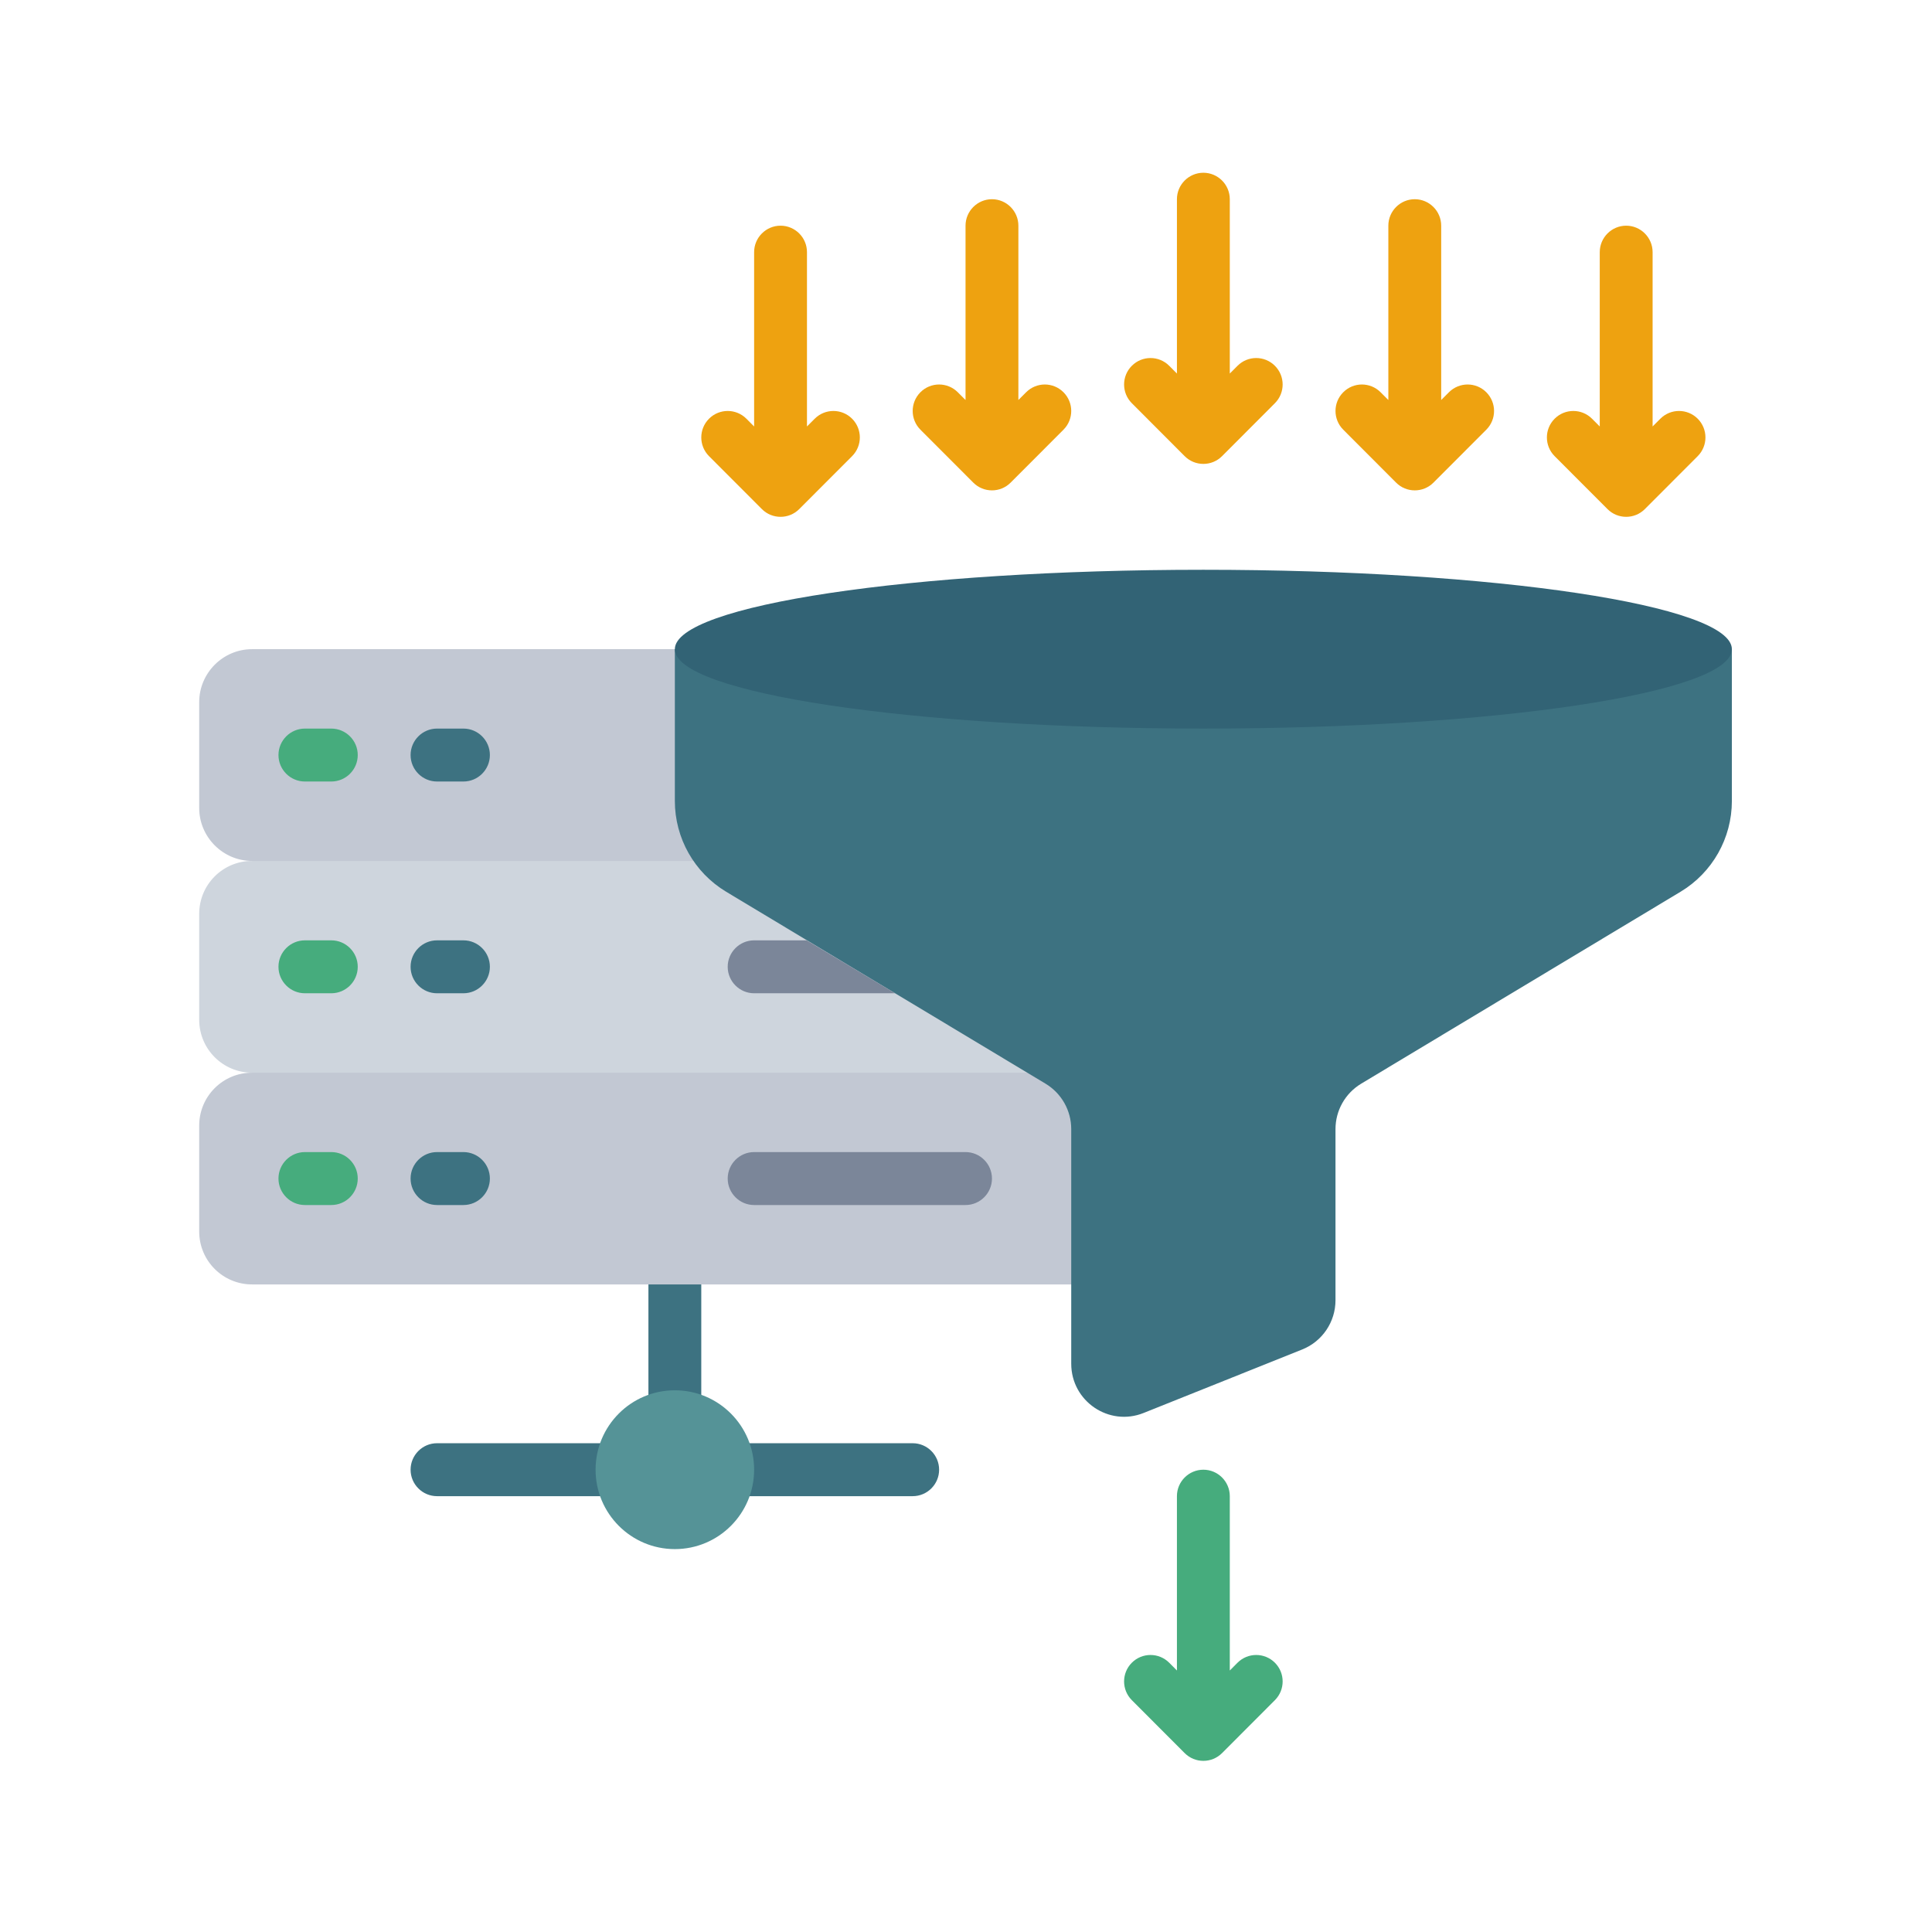 <?xml version="1.0" encoding="UTF-8"?><svg xmlns="http://www.w3.org/2000/svg" xmlns:xlink="http://www.w3.org/1999/xlink" contentScriptType="text/ecmascript" width="375" zoomAndPan="magnify" contentStyleType="text/css" viewBox="0 0 375 375" height="375" preserveAspectRatio="xMidYMid meet" version="1.0"><defs><clipPath id="clip-0"><path d="M 38.535 203 L 214 203 L 214 250 L 38.535 250 Z M 38.535 203 " clip-rule="nonzero"/></clipPath><clipPath id="clip-1"><path d="M 38.535 161 L 214 161 L 214 209 L 38.535 209 Z M 38.535 161 " clip-rule="nonzero"/></clipPath><clipPath id="clip-2"><path d="M 38.535 126 L 142 126 L 142 168 L 38.535 168 Z M 38.535 126 " clip-rule="nonzero"/></clipPath><clipPath id="clip-3"><path d="M 130 126 L 336.285 126 L 336.285 275 L 130 275 Z M 130 126 " clip-rule="nonzero"/></clipPath><clipPath id="clip-4"><path d="M 130 110 L 336.285 110 L 336.285 142 L 130 142 Z M 130 110 " clip-rule="nonzero"/></clipPath><clipPath id="clip-5"><path d="M 218 285 L 249 285 L 249 341.781 L 218 341.781 Z M 218 285 " clip-rule="nonzero"/></clipPath><clipPath id="clip-6"><path d="M 218 33.531 L 249 33.531 L 249 91 L 218 91 Z M 218 33.531 " clip-rule="nonzero"/></clipPath></defs><path fill="rgb(23.92%, 44.71%, 50.589%)" d="M 130.988 280.129 C 128.164 280.129 125.859 277.824 125.859 274.992 L 125.859 244.168 C 125.859 241.34 128.164 239.031 130.988 239.031 C 133.812 239.031 136.117 241.34 136.117 244.168 L 136.117 274.992 C 136.117 277.824 133.812 280.129 130.988 280.129 " fill-opacity="1" fill-rule="nonzero"/><path fill="rgb(23.92%, 44.71%, 50.589%)" d="M 177.152 290.406 L 141.246 290.406 C 138.422 290.406 136.117 288.098 136.117 285.27 C 136.117 282.438 138.422 280.129 141.246 280.129 L 177.152 280.129 C 179.977 280.129 182.281 282.438 182.281 285.27 C 182.281 288.098 179.977 290.406 177.152 290.406 " fill-opacity="1" fill-rule="nonzero"/><path fill="rgb(23.92%, 44.71%, 50.589%)" d="M 120.73 290.406 L 84.824 290.406 C 82 290.406 79.695 288.098 79.695 285.27 C 79.695 282.438 82 280.129 84.824 280.129 L 120.73 280.129 C 123.555 280.129 125.859 282.438 125.859 285.27 C 125.859 288.098 123.555 290.406 120.73 290.406 " fill-opacity="1" fill-rule="nonzero"/><g clip-path="url(#clip-0)"><path fill="rgb(76.079%, 78.429%, 82.75%)" d="M 213.055 249.305 L 48.922 249.305 C 43.25 249.305 38.664 244.711 38.664 239.031 L 38.664 218.48 C 38.664 212.801 43.25 208.207 48.922 208.207 L 48.922 203.066 L 213.055 203.066 L 213.055 249.305 " fill-opacity="1" fill-rule="nonzero"/></g><g clip-path="url(#clip-1)"><path fill="rgb(80.779%, 83.53%, 86.67%)" d="M 213.055 208.207 L 48.922 208.207 C 43.25 208.207 38.664 203.609 38.664 197.93 L 38.664 177.379 C 38.664 171.703 43.25 167.105 48.922 167.105 L 48.922 161.969 L 141.246 161.969 L 213.055 208.207 " fill-opacity="1" fill-rule="nonzero"/></g><g clip-path="url(#clip-2)"><path fill="rgb(76.079%, 78.429%, 82.75%)" d="M 136.117 126.004 L 48.922 126.004 C 43.27 126.004 38.664 130.641 38.664 136.281 L 38.664 156.832 C 38.664 162.469 43.27 167.105 48.922 167.105 L 141.246 167.105 L 136.117 126.004 " fill-opacity="1" fill-rule="nonzero"/></g><g clip-path="url(#clip-3)"><path fill="rgb(23.92%, 44.71%, 50.589%)" d="M 130.988 126.004 L 130.988 155.465 C 130.988 162.691 134.773 169.375 140.945 173.086 L 202.957 210.352 C 206.043 212.219 207.926 215.551 207.926 219.164 L 207.926 264.699 C 207.926 271.984 215.258 276.961 221.992 274.25 L 252.766 261.93 C 256.676 260.363 259.219 256.57 259.219 252.375 L 259.219 219.164 C 259.219 215.551 261.102 212.219 264.188 210.352 L 326.199 173.086 C 332.371 169.375 336.156 162.691 336.156 155.465 L 336.156 126.004 L 130.988 126.004 " fill-opacity="1" fill-rule="nonzero"/></g><path fill="rgb(33.33%, 57.649%, 59.219%)" d="M 146.375 285.27 C 146.375 293.777 139.484 300.68 130.988 300.68 C 122.492 300.68 115.602 293.777 115.602 285.27 C 115.602 276.758 122.492 269.855 130.988 269.855 C 139.484 269.855 146.375 276.758 146.375 285.27 " fill-opacity="1" fill-rule="nonzero"/><g clip-path="url(#clip-4)"><path fill="rgb(19.609%, 38.82%, 45.879%)" d="M 336.156 126.004 C 336.156 134.516 290.234 141.418 233.574 141.418 C 176.91 141.418 130.988 134.516 130.988 126.004 C 130.988 117.496 176.91 110.594 233.574 110.594 C 290.234 110.594 336.156 117.496 336.156 126.004 " fill-opacity="1" fill-rule="nonzero"/></g><path fill="rgb(27.449%, 67.45%, 49.019%)" d="M 64.309 151.691 L 59.18 151.691 C 56.355 151.691 54.051 149.387 54.051 146.555 C 54.051 143.727 56.355 141.418 59.18 141.418 L 64.309 141.418 C 67.133 141.418 69.438 143.727 69.438 146.555 C 69.438 149.387 67.133 151.691 64.309 151.691 " fill-opacity="1" fill-rule="nonzero"/><path fill="rgb(23.92%, 44.71%, 50.589%)" d="M 89.953 151.691 L 84.824 151.691 C 82 151.691 79.695 149.387 79.695 146.555 C 79.695 143.727 82 141.418 84.824 141.418 L 89.953 141.418 C 92.781 141.418 95.086 143.727 95.086 146.555 C 95.086 149.387 92.781 151.691 89.953 151.691 " fill-opacity="1" fill-rule="nonzero"/><path fill="rgb(23.92%, 44.71%, 50.589%)" d="M 89.953 192.793 L 84.824 192.793 C 82 192.793 79.695 190.484 79.695 187.656 C 79.695 184.824 82 182.52 84.824 182.52 L 89.953 182.52 C 92.781 182.52 95.086 184.824 95.086 187.656 C 95.086 190.484 92.781 192.793 89.953 192.793 " fill-opacity="1" fill-rule="nonzero"/><path fill="rgb(23.92%, 44.71%, 50.589%)" d="M 89.953 233.895 L 84.824 233.895 C 82 233.895 79.695 231.586 79.695 228.754 C 79.695 225.926 82 223.617 84.824 223.617 L 89.953 223.617 C 92.781 223.617 95.086 225.926 95.086 228.754 C 95.086 231.586 92.781 233.895 89.953 233.895 " fill-opacity="1" fill-rule="nonzero"/><path fill="rgb(48.239%, 52.55%, 59.999%)" d="M 187.41 233.895 L 146.375 233.895 C 143.551 233.895 141.246 231.586 141.246 228.754 C 141.246 225.926 143.551 223.617 146.375 223.617 L 187.41 223.617 C 190.234 223.617 192.539 225.926 192.539 228.754 C 192.539 231.586 190.234 233.895 187.41 233.895 " fill-opacity="1" fill-rule="nonzero"/><path fill="rgb(27.449%, 67.45%, 49.019%)" d="M 64.309 192.793 L 59.18 192.793 C 56.355 192.793 54.051 190.484 54.051 187.656 C 54.051 184.824 56.355 182.52 59.18 182.52 L 64.309 182.52 C 67.133 182.52 69.438 184.824 69.438 187.656 C 69.438 190.484 67.133 192.793 64.309 192.793 " fill-opacity="1" fill-rule="nonzero"/><path fill="rgb(27.449%, 67.45%, 49.019%)" d="M 64.309 233.895 L 59.18 233.895 C 56.355 233.895 54.051 231.586 54.051 228.754 C 54.051 225.926 56.355 223.617 59.18 223.617 L 64.309 223.617 C 67.133 223.617 69.438 225.926 69.438 228.754 C 69.438 231.586 67.133 233.895 64.309 233.895 " fill-opacity="1" fill-rule="nonzero"/><path fill="rgb(48.239%, 52.55%, 59.999%)" d="M 173.727 192.793 L 146.375 192.793 C 143.551 192.793 141.246 190.484 141.246 187.656 C 141.246 184.824 143.551 182.52 146.375 182.52 L 156.574 182.52 L 173.727 192.793 " fill-opacity="1" fill-rule="nonzero"/><g clip-path="url(#clip-5)"><path fill="rgb(27.449%, 67.45%, 49.019%)" d="M 247.457 322.734 C 245.453 320.73 242.207 320.73 240.203 322.734 L 238.703 324.242 L 238.703 290.406 C 238.703 287.574 236.398 285.27 233.574 285.27 C 230.746 285.27 228.441 287.574 228.441 290.406 L 228.441 324.242 L 226.941 322.734 C 224.938 320.73 221.691 320.73 219.688 322.734 C 217.684 324.742 217.684 327.992 219.688 330 L 229.945 340.277 C 230.949 341.277 232.25 341.781 233.574 341.781 C 234.895 341.781 236.195 341.277 237.199 340.277 L 247.457 330 C 249.461 327.992 249.461 324.742 247.457 322.734 " fill-opacity="1" fill-rule="nonzero"/></g><g clip-path="url(#clip-6)"><path fill="rgb(93.329%, 63.53%, 6.27%)" d="M 240.203 71 L 238.703 72.504 L 238.703 38.668 C 238.703 35.84 236.398 33.531 233.574 33.531 C 230.746 33.531 228.441 35.84 228.441 38.668 L 228.441 72.504 L 226.941 71 C 224.938 68.992 221.691 68.992 219.688 71 C 217.684 73.004 217.684 76.258 219.688 78.262 L 229.945 88.539 C 230.949 89.543 232.25 90.043 233.574 90.043 C 234.895 90.043 236.195 89.543 237.199 88.539 L 247.457 78.262 C 249.461 76.258 249.461 73.004 247.457 71 C 245.453 68.992 242.207 68.992 240.203 71 " fill-opacity="1" fill-rule="nonzero"/></g><path fill="rgb(93.329%, 63.53%, 6.27%)" d="M 158.137 81.273 L 156.633 82.777 L 156.633 48.941 C 156.633 46.113 154.332 43.805 151.504 43.805 C 148.68 43.805 146.375 46.113 146.375 48.941 L 146.375 82.777 L 144.875 81.273 C 142.871 79.266 139.625 79.266 137.621 81.273 C 135.617 83.281 135.617 86.531 137.621 88.539 L 147.879 98.812 C 148.879 99.816 150.184 100.316 151.504 100.316 C 152.828 100.316 154.129 99.816 155.133 98.812 L 165.391 88.539 C 167.395 86.531 167.395 83.281 165.391 81.273 C 163.387 79.266 160.141 79.266 158.137 81.273 " fill-opacity="1" fill-rule="nonzero"/><path fill="rgb(93.329%, 63.53%, 6.27%)" d="M 199.172 76.137 L 197.668 77.641 L 197.668 43.805 C 197.668 40.977 195.363 38.668 192.539 38.668 C 189.715 38.668 187.41 40.977 187.41 43.805 L 187.41 77.641 L 185.906 76.137 C 183.902 74.129 180.656 74.129 178.652 76.137 C 176.652 78.145 176.652 81.395 178.652 83.402 L 188.914 93.676 C 189.914 94.68 191.215 95.18 192.539 95.18 C 193.859 95.18 195.164 94.68 196.164 93.676 L 206.422 83.402 C 208.426 81.395 208.426 78.145 206.422 76.137 C 204.422 74.129 201.176 74.129 199.172 76.137 " fill-opacity="1" fill-rule="nonzero"/><path fill="rgb(93.329%, 63.53%, 6.27%)" d="M 281.238 76.137 L 279.734 77.641 L 279.734 43.805 C 279.734 40.977 277.43 38.668 274.605 38.668 C 271.781 38.668 269.477 40.977 269.477 43.805 L 269.477 77.641 L 267.973 76.137 C 265.969 74.129 262.727 74.129 260.723 76.137 C 258.719 78.145 258.719 81.395 260.723 83.402 L 270.98 93.676 C 271.98 94.68 273.285 95.18 274.605 95.18 C 275.93 95.18 277.23 94.68 278.234 93.676 L 288.492 83.402 C 290.496 81.395 290.496 78.145 288.492 76.137 C 286.488 74.129 283.242 74.129 281.238 76.137 " fill-opacity="1" fill-rule="nonzero"/><path fill="rgb(93.329%, 63.53%, 6.27%)" d="M 329.523 81.273 C 327.52 79.266 324.273 79.266 322.273 81.273 L 320.77 82.777 L 320.77 48.941 C 320.77 46.113 318.465 43.805 315.641 43.805 C 312.816 43.805 310.512 46.113 310.512 48.941 L 310.512 82.777 L 309.008 81.273 C 307.004 79.266 303.758 79.266 301.754 81.273 C 299.75 83.281 299.75 86.531 301.754 88.539 L 312.012 98.812 C 313.016 99.816 314.316 100.316 315.641 100.316 C 316.961 100.316 318.266 99.816 319.266 98.812 L 329.523 88.539 C 331.527 86.531 331.527 83.281 329.523 81.273 " fill-opacity="1" fill-rule="nonzero"/></svg>